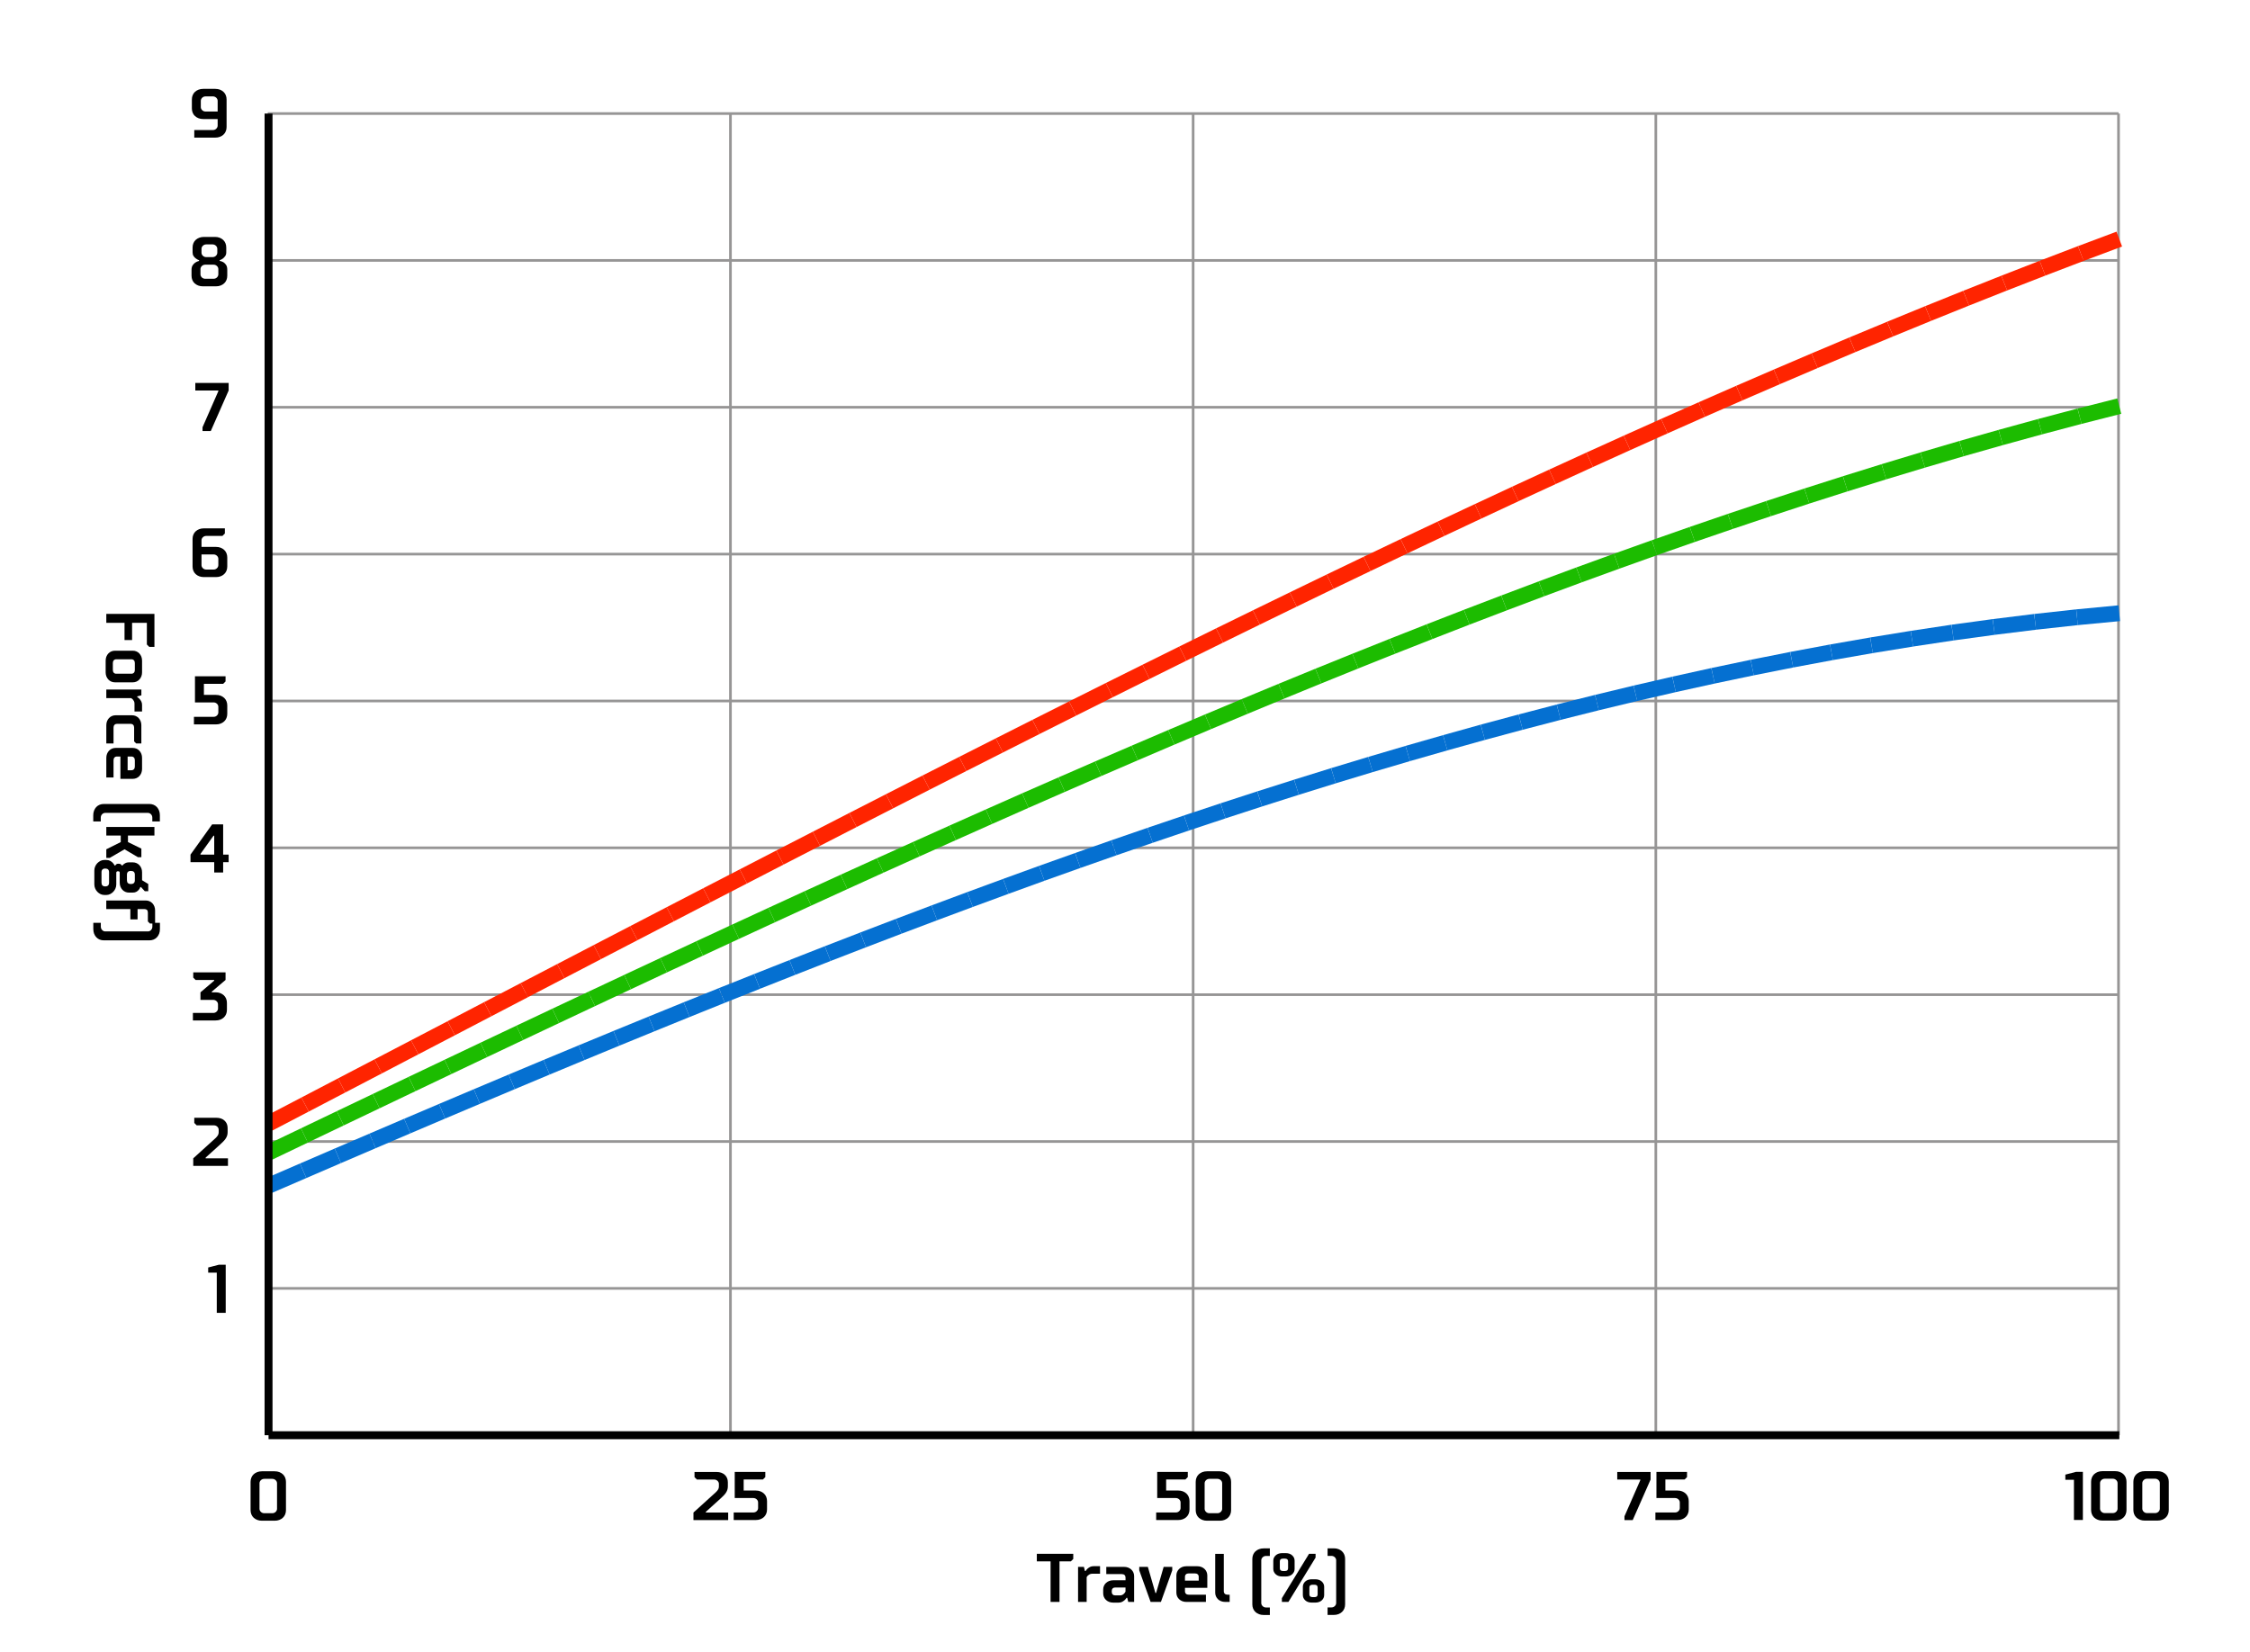 <?xml version="1.0" encoding="UTF-8"?>
<svg xmlns="http://www.w3.org/2000/svg" viewBox="0 0 851 625">
  <defs>
    <style>
      .cls-1 {
        stroke: #000;
        stroke-width: 3px;
      }

      .cls-1, .cls-2, .cls-3, .cls-4, .cls-5 {
        fill: none;
      }

      .cls-2 {
        stroke: #0570d1;
      }

      .cls-2, .cls-4, .cls-5 {
        stroke-width: 6px;
      }

      .cls-3 {
        stroke: #969595;
      }

      .cls-4 {
        stroke: #ff2400;
      }

      .cls-5 {
        stroke: #1cbc00;
      }
    </style>
  </defs>
  <g id="Scales">
    <line class="cls-3" x1="101.27" y1="487.41" x2="801.27" y2="487.41"/>
    <line class="cls-3" x1="101.27" y1="431.85" x2="801.27" y2="431.85"/>
    <line class="cls-3" x1="101.27" y1="376.3" x2="801.27" y2="376.3"/>
    <line class="cls-3" x1="101.27" y1="320.74" x2="801.27" y2="320.74"/>
    <line class="cls-3" x1="101.27" y1="265.19" x2="801.27" y2="265.19"/>
    <line class="cls-3" x1="101.27" y1="209.63" x2="801.27" y2="209.63"/>
    <line class="cls-3" x1="101.27" y1="154.07" x2="801.27" y2="154.07"/>
    <line class="cls-3" x1="101.27" y1="98.52" x2="801.27" y2="98.52"/>
    <line class="cls-3" x1="101.27" y1="42.96" x2="801.27" y2="42.96"/>
    <line class="cls-3" x1="276.27" y1="42.96" x2="276.27" y2="542.96"/>
    <line class="cls-3" x1="451.27" y1="42.96" x2="451.27" y2="542.96"/>
    <line class="cls-3" x1="626.27" y1="42.96" x2="626.27" y2="542.96"/>
    <line class="cls-3" x1="801.27" y1="42.96" x2="801.27" y2="542.96"/>
  </g>
  <g id="Force_curve" data-name="Force curve">
    <line class="cls-4" x1="101.56" y1="425.08" x2="115.39" y2="417.86"/>
    <line class="cls-4" x1="115.39" y1="417.86" x2="129.21" y2="410.64"/>
    <line class="cls-4" x1="129.21" y1="410.64" x2="143.04" y2="403.42"/>
    <line class="cls-4" x1="143.04" y1="403.42" x2="156.85" y2="396.21"/>
    <line class="cls-4" x1="156.85" y1="396.21" x2="170.67" y2="389"/>
    <line class="cls-4" x1="170.67" y1="389" x2="184.48" y2="381.79"/>
    <line class="cls-4" x1="184.48" y1="381.79" x2="198.29" y2="374.59"/>
    <line class="cls-4" x1="198.29" y1="374.59" x2="212.1" y2="367.39"/>
    <line class="cls-4" x1="212.1" y1="367.39" x2="225.91" y2="360.2"/>
    <line class="cls-4" x1="225.91" y1="360.2" x2="239.72" y2="353.03"/>
    <line class="cls-4" x1="239.72" y1="353.03" x2="253.53" y2="345.86"/>
    <line class="cls-4" x1="253.53" y1="345.86" x2="267.34" y2="338.7"/>
    <line class="cls-4" x1="267.34" y1="338.7" x2="281.16" y2="331.56"/>
    <line class="cls-4" x1="281.16" y1="331.56" x2="294.98" y2="324.42"/>
    <line class="cls-4" x1="294.98" y1="324.42" x2="308.8" y2="317.31"/>
    <line class="cls-4" x1="308.8" y1="317.31" x2="322.62" y2="310.21"/>
    <line class="cls-4" x1="322.62" y1="310.21" x2="336.45" y2="303.13"/>
    <line class="cls-4" x1="336.45" y1="303.13" x2="350.28" y2="296.06"/>
    <line class="cls-4" x1="350.28" y1="296.06" x2="364.13" y2="289.02"/>
    <line class="cls-4" x1="364.13" y1="289.02" x2="377.98" y2="282"/>
    <line class="cls-4" x1="377.98" y1="282" x2="391.83" y2="275"/>
    <line class="cls-4" x1="391.83" y1="275" x2="405.7" y2="268.03"/>
    <line class="cls-4" x1="405.7" y1="268.03" x2="419.57" y2="261.08"/>
    <line class="cls-4" x1="419.57" y1="261.08" x2="433.46" y2="254.16"/>
    <line class="cls-4" x1="433.46" y1="254.16" x2="447.36" y2="247.27"/>
    <line class="cls-4" x1="447.36" y1="247.27" x2="461.27" y2="240.41"/>
    <line class="cls-4" x1="461.27" y1="240.41" x2="475.19" y2="233.59"/>
    <line class="cls-4" x1="475.19" y1="233.59" x2="489.13" y2="226.8"/>
    <line class="cls-4" x1="489.13" y1="226.8" x2="503.08" y2="220.04"/>
    <line class="cls-4" x1="503.08" y1="220.04" x2="517.05" y2="213.33"/>
    <line class="cls-4" x1="517.05" y1="213.33" x2="531.03" y2="206.65"/>
    <line class="cls-4" x1="531.03" y1="206.65" x2="545.04" y2="200.02"/>
    <line class="cls-4" x1="545.04" y1="200.02" x2="559.06" y2="193.43"/>
    <line class="cls-4" x1="559.06" y1="193.43" x2="573.1" y2="186.88"/>
    <line class="cls-4" x1="573.1" y1="186.88" x2="587.17" y2="180.39"/>
    <line class="cls-4" x1="587.17" y1="180.39" x2="601.25" y2="173.94"/>
    <line class="cls-4" x1="601.25" y1="173.94" x2="615.36" y2="167.55"/>
    <line class="cls-4" x1="615.36" y1="167.55" x2="629.5" y2="161.21"/>
    <line class="cls-4" x1="629.5" y1="161.21" x2="643.66" y2="154.93"/>
    <line class="cls-4" x1="643.66" y1="154.93" x2="657.85" y2="148.71"/>
    <line class="cls-4" x1="657.85" y1="148.71" x2="672.06" y2="142.56"/>
    <line class="cls-4" x1="672.06" y1="142.56" x2="686.31" y2="136.47"/>
    <line class="cls-4" x1="686.31" y1="136.47" x2="700.59" y2="130.44"/>
    <line class="cls-4" x1="700.59" y1="130.44" x2="714.9" y2="124.49"/>
    <line class="cls-4" x1="714.9" y1="124.49" x2="729.25" y2="118.61"/>
    <line class="cls-4" x1="729.25" y1="118.61" x2="743.63" y2="112.81"/>
    <line class="cls-4" x1="743.63" y1="112.81" x2="758.05" y2="107.09"/>
    <line class="cls-4" x1="758.05" y1="107.09" x2="772.51" y2="101.46"/>
    <line class="cls-4" x1="772.51" y1="101.46" x2="787.01" y2="95.91"/>
    <line class="cls-4" x1="787.01" y1="95.91" x2="801.56" y2="90.45"/>
    <line class="cls-5" x1="101.56" y1="436.06" x2="115.13" y2="429.56"/>
    <line class="cls-5" x1="115.13" y1="429.56" x2="128.7" y2="423.06"/>
    <line class="cls-5" x1="128.7" y1="423.06" x2="142.27" y2="416.58"/>
    <line class="cls-5" x1="142.27" y1="416.58" x2="155.84" y2="410.1"/>
    <line class="cls-5" x1="155.84" y1="410.1" x2="169.42" y2="403.63"/>
    <line class="cls-5" x1="169.42" y1="403.63" x2="183" y2="397.18"/>
    <line class="cls-5" x1="183" y1="397.18" x2="196.59" y2="390.74"/>
    <line class="cls-5" x1="196.59" y1="390.74" x2="210.18" y2="384.32"/>
    <line class="cls-5" x1="210.18" y1="384.32" x2="223.78" y2="377.91"/>
    <line class="cls-5" x1="223.78" y1="377.91" x2="237.38" y2="371.52"/>
    <line class="cls-5" x1="237.38" y1="371.52" x2="250.99" y2="365.15"/>
    <line class="cls-5" x1="250.99" y1="365.15" x2="264.62" y2="358.8"/>
    <line class="cls-5" x1="264.62" y1="358.8" x2="278.25" y2="352.47"/>
    <line class="cls-5" x1="278.25" y1="352.47" x2="291.89" y2="346.17"/>
    <line class="cls-5" x1="291.89" y1="346.17" x2="305.55" y2="339.89"/>
    <line class="cls-5" x1="305.55" y1="339.89" x2="319.22" y2="333.64"/>
    <line class="cls-5" x1="319.22" y1="333.64" x2="332.9" y2="327.42"/>
    <line class="cls-5" x1="332.9" y1="327.42" x2="346.6" y2="321.24"/>
    <line class="cls-5" x1="346.6" y1="321.24" x2="360.32" y2="315.08"/>
    <line class="cls-5" x1="360.32" y1="315.08" x2="374.05" y2="308.96"/>
    <line class="cls-5" x1="374.05" y1="308.96" x2="387.8" y2="302.87"/>
    <line class="cls-5" x1="387.8" y1="302.87" x2="401.57" y2="296.83"/>
    <line class="cls-5" x1="401.57" y1="296.83" x2="415.37" y2="290.82"/>
    <line class="cls-5" x1="415.37" y1="290.82" x2="429.18" y2="284.86"/>
    <line class="cls-5" x1="429.18" y1="284.86" x2="443.02" y2="278.94"/>
    <line class="cls-5" x1="443.02" y1="278.94" x2="456.89" y2="273.07"/>
    <line class="cls-5" x1="456.89" y1="273.07" x2="470.78" y2="267.25"/>
    <line class="cls-5" x1="470.78" y1="267.25" x2="484.69" y2="261.48"/>
    <line class="cls-5" x1="484.69" y1="261.48" x2="498.64" y2="255.76"/>
    <line class="cls-5" x1="498.64" y1="255.76" x2="512.62" y2="250.1"/>
    <line class="cls-5" x1="512.62" y1="250.1" x2="526.63" y2="244.5"/>
    <line class="cls-5" x1="526.63" y1="244.5" x2="540.67" y2="238.97"/>
    <line class="cls-5" x1="540.67" y1="238.97" x2="554.75" y2="233.49"/>
    <line class="cls-5" x1="554.75" y1="233.49" x2="568.87" y2="228.09"/>
    <line class="cls-5" x1="568.87" y1="228.09" x2="583.03" y2="222.75"/>
    <line class="cls-5" x1="583.03" y1="222.75" x2="597.22" y2="217.49"/>
    <line class="cls-5" x1="597.22" y1="217.49" x2="611.46" y2="212.31"/>
    <line class="cls-5" x1="611.46" y1="212.31" x2="625.75" y2="207.2"/>
    <line class="cls-5" x1="625.75" y1="207.2" x2="640.08" y2="202.18"/>
    <line class="cls-5" x1="640.08" y1="202.18" x2="654.46" y2="197.25"/>
    <line class="cls-5" x1="654.46" y1="197.25" x2="668.9" y2="192.41"/>
    <line class="cls-5" x1="668.9" y1="192.41" x2="683.39" y2="187.66"/>
    <line class="cls-5" x1="683.39" y1="187.66" x2="697.93" y2="183.02"/>
    <line class="cls-5" x1="697.93" y1="183.02" x2="712.53" y2="178.47"/>
    <line class="cls-5" x1="712.53" y1="178.47" x2="727.2" y2="174.04"/>
    <line class="cls-5" x1="727.2" y1="174.04" x2="741.93" y2="169.71"/>
    <line class="cls-5" x1="741.93" y1="169.71" x2="756.72" y2="165.51"/>
    <line class="cls-5" x1="756.72" y1="165.51" x2="771.59" y2="161.42"/>
    <line class="cls-5" x1="771.59" y1="161.42" x2="786.54" y2="157.46"/>
    <line class="cls-5" x1="786.54" y1="157.46" x2="801.56" y2="153.64"/>
    <line class="cls-2" x1="101.56" y1="448.59" x2="114.66" y2="442.92"/>
    <line class="cls-2" x1="114.66" y1="442.92" x2="127.78" y2="437.26"/>
    <line class="cls-2" x1="127.78" y1="437.26" x2="140.91" y2="431.62"/>
    <line class="cls-2" x1="140.91" y1="431.62" x2="154.04" y2="426"/>
    <line class="cls-2" x1="154.04" y1="426" x2="167.2" y2="420.4"/>
    <line class="cls-2" x1="167.2" y1="420.4" x2="180.36" y2="414.83"/>
    <line class="cls-2" x1="180.36" y1="414.83" x2="193.54" y2="409.28"/>
    <line class="cls-2" x1="193.54" y1="409.28" x2="206.74" y2="403.75"/>
    <line class="cls-2" x1="206.74" y1="403.75" x2="219.95" y2="398.26"/>
    <line class="cls-2" x1="219.95" y1="398.26" x2="233.18" y2="392.79"/>
    <line class="cls-2" x1="233.18" y1="392.79" x2="246.44" y2="387.36"/>
    <line class="cls-2" x1="246.44" y1="387.36" x2="259.71" y2="381.96"/>
    <line class="cls-2" x1="259.71" y1="381.96" x2="273.01" y2="376.6"/>
    <line class="cls-2" x1="273.01" y1="376.6" x2="286.34" y2="371.28"/>
    <line class="cls-2" x1="286.34" y1="371.28" x2="299.69" y2="366"/>
    <line class="cls-2" x1="299.69" y1="366" x2="313.06" y2="360.76"/>
    <line class="cls-2" x1="313.06" y1="360.76" x2="326.47" y2="355.57"/>
    <line class="cls-2" x1="326.47" y1="355.57" x2="339.91" y2="350.43"/>
    <line class="cls-2" x1="339.91" y1="350.43" x2="353.38" y2="345.34"/>
    <line class="cls-2" x1="353.38" y1="345.34" x2="366.89" y2="340.3"/>
    <line class="cls-2" x1="366.89" y1="340.3" x2="380.43" y2="335.32"/>
    <line class="cls-2" x1="380.43" y1="335.32" x2="394.01" y2="330.39"/>
    <line class="cls-2" x1="394.01" y1="330.39" x2="407.64" y2="325.53"/>
    <line class="cls-2" x1="407.64" y1="325.53" x2="421.3" y2="320.73"/>
    <line class="cls-2" x1="421.3" y1="320.73" x2="435.01" y2="316"/>
    <line class="cls-2" x1="435.01" y1="316" x2="448.77" y2="311.34"/>
    <line class="cls-2" x1="448.77" y1="311.34" x2="462.58" y2="306.75"/>
    <line class="cls-2" x1="462.58" y1="306.75" x2="476.44" y2="302.24"/>
    <line class="cls-2" x1="476.44" y1="302.24" x2="490.35" y2="297.82"/>
    <line class="cls-2" x1="490.35" y1="297.82" x2="504.32" y2="293.47"/>
    <line class="cls-2" x1="504.32" y1="293.47" x2="518.35" y2="289.22"/>
    <line class="cls-2" x1="518.35" y1="289.22" x2="532.45" y2="285.06"/>
    <line class="cls-2" x1="532.45" y1="285.06" x2="546.61" y2="281"/>
    <line class="cls-2" x1="546.61" y1="281" x2="560.84" y2="277.03"/>
    <line class="cls-2" x1="560.84" y1="277.03" x2="575.15" y2="273.18"/>
    <line class="cls-2" x1="575.15" y1="273.18" x2="589.53" y2="269.43"/>
    <line class="cls-2" x1="589.53" y1="269.43" x2="603.99" y2="265.8"/>
    <line class="cls-2" x1="603.99" y1="265.8" x2="618.54" y2="262.29"/>
    <line class="cls-2" x1="618.54" y1="262.29" x2="633.17" y2="258.91"/>
    <line class="cls-2" x1="633.17" y1="258.91" x2="647.9" y2="255.66"/>
    <line class="cls-2" x1="647.9" y1="255.66" x2="662.73" y2="252.55"/>
    <line class="cls-2" x1="662.73" y1="252.55" x2="677.66" y2="249.58"/>
    <line class="cls-2" x1="677.66" y1="249.58" x2="692.69" y2="246.77"/>
    <line class="cls-2" x1="692.69" y1="246.77" x2="707.85" y2="244.12"/>
    <line class="cls-2" x1="707.85" y1="244.12" x2="723.12" y2="241.63"/>
    <line class="cls-2" x1="723.12" y1="241.63" x2="738.52" y2="239.31"/>
    <line class="cls-2" x1="738.52" y1="239.31" x2="754.06" y2="237.19"/>
    <line class="cls-2" x1="754.06" y1="237.19" x2="769.74" y2="235.25"/>
    <line class="cls-2" x1="769.74" y1="235.25" x2="785.57" y2="233.51"/>
    <line class="cls-2" x1="785.57" y1="233.51" x2="801.56" y2="231.99"/>
  </g>
  <g id="Legend_light" data-name="Legend light">
    <line class="cls-1" x1="101.57" y1="542.96" x2="801.57" y2="542.96"/>
    <line class="cls-1" x1="101.57" y1="42.96" x2="101.57" y2="542.96"/>
    <g>
      <path d="m614.41,575.07v-1.43l5.98-13.65v-.26h-8.71v-2.86h12.61v2.86l-6.76,15.34h-3.12Z"/>
      <path d="m629.88,563.89h4.55c.66,0,1.25.1,1.77.3.52.2.97.48,1.35.83.38.36.67.78.87,1.27s.3,1.04.3,1.62v3.12c0,.59-.1,1.13-.3,1.62s-.49.92-.87,1.27c-.38.36-.83.63-1.35.83-.52.2-1.11.3-1.77.3h-8.32v-2.86h7.41c.52,0,.95-.17,1.3-.51s.52-.73.52-1.18v-2.08c0-.45-.17-.85-.52-1.18s-.78-.51-1.3-.51h-7.02v-9.88h11.57v1.95l-.91.91h-7.28v4.16Z"/>
    </g>
    <g>
      <path d="m441.06,563.89h4.55c.66,0,1.25.1,1.77.3.52.2.97.48,1.35.83.38.36.67.78.87,1.27s.3,1.04.3,1.62v3.12c0,.59-.1,1.13-.3,1.62s-.49.92-.87,1.27c-.38.36-.83.63-1.35.83-.52.2-1.11.3-1.77.3h-8.32v-2.86h7.41c.52,0,.95-.17,1.3-.51s.52-.73.52-1.18v-2.08c0-.45-.17-.85-.52-1.18s-.78-.51-1.3-.51h-7.02v-9.88h11.57v1.95l-.91.91h-7.28v4.16Z"/>
      <path d="m463.11,556.91c.52.2.97.48,1.35.83.38.36.67.78.87,1.27s.3,1.04.3,1.62v10.66c0,.59-.1,1.13-.3,1.62-.2.49-.49.92-.87,1.27s-.83.63-1.35.83c-.52.2-1.11.3-1.77.3h-4.81c-.64,0-1.23-.1-1.75-.3-.53-.2-.98-.48-1.37-.83-.38-.36-.67-.78-.87-1.27-.2-.49-.3-1.04-.3-1.62v-10.66c0-.59.1-1.13.3-1.62.2-.49.49-.92.87-1.27.38-.35.84-.63,1.37-.83.53-.2,1.11-.3,1.75-.3h4.81c.66,0,1.25.1,1.77.3Zm-6.97,3.07c-.35.34-.52.73-.52,1.18v9.62c0,.45.17.84.52,1.18s.78.51,1.3.51h2.99c.52,0,.95-.17,1.3-.51s.52-.73.52-1.18v-9.62c0-.45-.17-.85-.52-1.18s-.78-.51-1.3-.51h-2.99c-.52,0-.95.17-1.3.51Z"/>
    </g>
    <g>
      <path d="m271.91,561.42c0-.45-.17-.84-.52-1.18-.35-.34-.78-.51-1.3-.51h-6.5l-.91-.91v-1.95h8.32c1.3,0,2.34.36,3.12,1.07s1.17,1.66,1.17,2.83v1.56c0,.49-.07.92-.2,1.31-.13.39-.32.77-.56,1.13-.24.36-.54.72-.9,1.08-.36.36-.76.74-1.21,1.16l-5.46,4.94v.26h8.45v2.86h-13.13v-2.86l8.32-7.54c.28-.24.56-.56.86-.96s.44-.86.44-1.38v-.91Z"/>
      <path d="m281.27,563.89h4.55c.66,0,1.25.1,1.77.3.52.2.97.48,1.35.83.38.36.67.78.87,1.27s.3,1.04.3,1.62v3.12c0,.59-.1,1.13-.3,1.62s-.49.92-.87,1.27c-.38.36-.83.63-1.35.83-.52.2-1.11.3-1.77.3h-8.32v-2.86h7.41c.52,0,.95-.17,1.3-.51s.52-.73.52-1.18v-2.08c0-.45-.17-.85-.52-1.18s-.78-.51-1.3-.51h-7.02v-9.88h11.57v1.95l-.91.91h-7.28v4.16Z"/>
    </g>
    <path d="m105.64,556.91c.52.2.97.48,1.35.83.38.36.67.78.87,1.27s.3,1.04.3,1.62v10.66c0,.59-.1,1.13-.3,1.62-.2.49-.49.92-.87,1.27s-.83.63-1.35.83c-.52.2-1.11.3-1.77.3h-4.81c-.64,0-1.23-.1-1.75-.3-.53-.2-.98-.48-1.37-.83-.38-.36-.67-.78-.87-1.27-.2-.49-.3-1.04-.3-1.62v-10.66c0-.59.1-1.13.3-1.62.2-.49.49-.92.87-1.27.38-.35.84-.63,1.37-.83.53-.2,1.11-.3,1.75-.3h4.81c.66,0,1.25.1,1.77.3Zm-6.97,3.07c-.35.34-.52.73-.52,1.18v9.62c0,.45.17.84.52,1.18s.78.51,1.3.51h2.99c.52,0,.95-.17,1.3-.51s.52-.73.52-1.18v-9.62c0-.45-.17-.85-.52-1.18s-.78-.51-1.3-.51h-2.99c-.52,0-.95.17-1.3.51Z"/>
    <path d="m85.37,496.67h-3.38v-15.21h-3.25v-1.95l4.03-1.04h2.6v18.2Z"/>
    <path d="m82.71,427.42c0-.45-.17-.84-.52-1.18-.35-.34-.78-.51-1.3-.51h-6.5l-.91-.91v-1.95h8.32c1.3,0,2.34.35,3.12,1.07.78.71,1.17,1.66,1.17,2.83v1.56c0,.49-.06.92-.19,1.31-.13.39-.32.77-.56,1.13-.24.36-.54.72-.9,1.08-.36.36-.76.74-1.21,1.16l-5.46,4.94v.26h8.45v2.86h-13.13v-2.86l8.32-7.54c.28-.24.56-.56.86-.96.29-.4.44-.86.44-1.38v-.91Z"/>
    <path d="m72.96,383.21h7.67c.52,0,.95-.17,1.3-.51s.52-.73.52-1.18v-1.56c0-.45-.17-.84-.52-1.18s-.78-.51-1.3-.51h-4.81v-2.86l5.2-4.42v-.26h-7.05l-.88-.88v-1.98h12.22v2.86l-5.2,4.42v.26h1.43c.66,0,1.25.1,1.77.3.52.2.97.48,1.35.83.38.36.67.78.87,1.27.2.49.3,1.04.3,1.62v2.6c0,.59-.1,1.13-.3,1.62-.2.49-.49.92-.87,1.27-.38.36-.83.63-1.35.83-.52.2-1.11.3-1.77.3h-8.58v-2.86Z"/>
    <path d="m84.4,323.31h2.08v2.86h-2.08v3.9h-3.38v-3.9h-8.97v-2.86l8.19-11.44h4.16v11.44Zm-8.58-.26v.26h5.2v-7.15h-.26l-4.94,6.89Z"/>
    <path d="m77.12,262.89h4.55c.66,0,1.25.1,1.77.3.52.2.97.48,1.35.83.38.36.67.78.87,1.27.2.49.3,1.04.3,1.62v3.12c0,.59-.1,1.13-.3,1.62-.2.49-.49.92-.87,1.27-.38.36-.83.63-1.35.83-.52.2-1.11.3-1.77.3h-8.32v-2.86h7.41c.52,0,.95-.17,1.3-.51s.52-.73.52-1.18v-2.08c0-.45-.17-.85-.52-1.18s-.78-.51-1.3-.51h-7.02v-9.88h11.57v1.95l-.91.91h-7.28v4.16Z"/>
    <path d="m85.66,215.92c-.2.49-.49.92-.87,1.27-.38.36-.83.63-1.35.83-.52.2-1.11.3-1.77.3h-4.55c-.64,0-1.23-.1-1.76-.3-.53-.2-.98-.48-1.36-.83s-.67-.78-.87-1.27c-.2-.49-.3-1.04-.3-1.62v-10.4c0-.59.1-1.13.3-1.62s.49-.92.87-1.27.84-.63,1.36-.83c.53-.2,1.11-.3,1.76-.3h7.93v1.95l-.91.91h-6.11c-.52,0-.95.17-1.3.51-.35.34-.52.73-.52,1.18v2.47h5.46c.66,0,1.25.1,1.77.3.52.2.97.48,1.35.83.38.36.67.78.87,1.27.2.49.3,1.04.3,1.62v3.38c0,.59-.1,1.13-.3,1.62Zm-3.6-.96c.35-.34.52-.73.52-1.18v-2.34c0-.45-.17-.85-.52-1.18s-.78-.51-1.3-.51h-4.55v4.03c0,.45.17.84.52,1.18s.78.51,1.3.51h2.73c.52,0,.95-.17,1.3-.51Z"/>
    <path d="m76.6,163.07v-1.43l5.98-13.65v-.26h-8.71v-2.86h12.61v2.86l-6.76,15.34h-3.12Z"/>
    <path d="m85.18,96.86c-.26.38-.54.68-.83.91-.36.28-.78.5-1.25.68v.26c.54.09,1.01.26,1.43.52.38.24.72.59,1,1.03.29.44.43,1.05.43,1.83v2.21c0,.59-.1,1.13-.3,1.62-.2.49-.49.92-.87,1.27s-.83.63-1.35.83-1.11.3-1.77.3h-4.94c-.64,0-1.23-.1-1.75-.3s-.98-.48-1.37-.83-.67-.78-.87-1.27c-.2-.49-.3-1.04-.3-1.62v-2.21c0-.73.15-1.31.44-1.74.29-.43.62-.77.99-1.01.42-.29.89-.5,1.43-.62v-.26c-.47-.17-.88-.4-1.22-.68-.35-.24-.64-.55-.88-.92-.24-.37-.36-.84-.36-1.39v-1.82c0-.59.1-1.13.3-1.62s.49-.92.87-1.27c.38-.35.84-.63,1.37-.83.53-.2,1.11-.3,1.75-.3h4.16c.66,0,1.25.1,1.77.3.52.2.97.48,1.35.83.38.36.67.78.87,1.27s.3,1.04.3,1.62v1.82c0,.55-.13,1.02-.39,1.4Zm-3.12,3.78c-.35-.34-.78-.51-1.3-.51h-3.12c-.52,0-.95.17-1.3.51-.35.34-.52.73-.52,1.18v1.95c0,.45.17.84.52,1.18s.78.51,1.3.51h3.12c.52,0,.95-.17,1.3-.51s.52-.73.52-1.18v-1.95c0-.45-.17-.84-.52-1.18Zm.13-6.49c0-.45-.17-.85-.52-1.18s-.78-.51-1.3-.51h-2.34c-.52,0-.95.17-1.3.51s-.52.73-.52,1.18v1.43c0,.45.17.84.52,1.18.35.34.78.51,1.3.51h2.34c.52,0,.95-.17,1.3-.51.35-.34.52-.73.52-1.18v-1.43Z"/>
    <path d="m72.57,37.64c0-.59.1-1.13.3-1.62.2-.49.49-.92.87-1.27.38-.35.84-.63,1.37-.83.53-.2,1.11-.3,1.75-.3h4.55c.66,0,1.25.1,1.77.3.52.2.97.48,1.35.83.38.36.67.78.87,1.27s.3,1.04.3,1.62v10.4c0,.59-.1,1.13-.3,1.62s-.49.92-.87,1.27-.83.63-1.35.83-1.11.3-1.77.3h-7.93v-2.86h7.02c.52,0,.95-.17,1.3-.51s.52-.73.52-1.18v-2.47h-5.46c-.64,0-1.23-.1-1.75-.3s-.98-.48-1.37-.83-.67-.78-.87-1.27c-.2-.49-.3-1.04-.3-1.62v-3.38Zm5.2-1.17c-.52,0-.95.17-1.3.51s-.52.73-.52,1.18v2.34c0,.45.17.84.52,1.18s.78.51,1.3.51h4.55v-4.03c0-.45-.17-.85-.52-1.18s-.78-.51-1.3-.51h-2.73Z"/>
    <g>
      <path d="m787.79,575.03h-3.38v-15.21h-3.25v-1.95l4.03-1.04h2.6v18.2Z"/>
      <path d="m801.77,556.86c.52.2.97.48,1.35.83.38.36.67.78.87,1.27s.3,1.04.3,1.62v10.66c0,.59-.1,1.13-.3,1.62-.2.49-.49.92-.87,1.27s-.83.63-1.35.83c-.52.2-1.11.3-1.77.3h-4.81c-.64,0-1.23-.1-1.75-.3-.53-.2-.98-.48-1.37-.83-.38-.36-.67-.78-.87-1.27-.2-.49-.3-1.04-.3-1.62v-10.66c0-.59.1-1.13.3-1.62.2-.49.49-.92.87-1.27.38-.35.84-.63,1.37-.83.53-.2,1.11-.3,1.75-.3h4.81c.66,0,1.25.1,1.77.3Zm-6.97,3.07c-.35.34-.52.73-.52,1.18v9.62c0,.45.17.84.52,1.18s.78.51,1.3.51h2.99c.52,0,.95-.17,1.3-.51s.52-.73.52-1.18v-9.62c0-.45-.17-.85-.52-1.18s-.78-.51-1.3-.51h-2.99c-.52,0-.95.17-1.3.51Z"/>
      <path d="m817.76,556.86c.52.2.97.48,1.35.83.38.36.67.78.87,1.27s.3,1.04.3,1.62v10.66c0,.59-.1,1.13-.3,1.62-.2.49-.49.92-.87,1.27s-.83.63-1.35.83c-.52.2-1.11.3-1.77.3h-4.81c-.64,0-1.23-.1-1.75-.3-.53-.2-.98-.48-1.37-.83-.38-.36-.67-.78-.87-1.27-.2-.49-.3-1.04-.3-1.62v-10.66c0-.59.1-1.13.3-1.62.2-.49.49-.92.87-1.27.38-.35.84-.63,1.37-.83.53-.2,1.11-.3,1.75-.3h4.81c.66,0,1.25.1,1.77.3Zm-6.97,3.07c-.35.34-.52.73-.52,1.18v9.62c0,.45.17.84.52,1.18s.78.51,1.3.51h2.99c.52,0,.95-.17,1.3-.51s.52-.73.52-1.18v-9.62c0-.45-.17-.85-.52-1.18s-.78-.51-1.3-.51h-2.99c-.52,0-.95.17-1.3.51Z"/>
    </g>
    <g>
      <path d="m40.21,232.25h18.2v12.48h-1.95l-.91-.91v-8.19h-5.59v6.5h-2.86v-6.5h-6.89v-3.38Z"/>
      <path d="m51.59,246.44c.42.18.8.44,1.12.78.32.34.57.74.75,1.2.18.46.27.97.27,1.52v4.42c0,.55-.09,1.06-.27,1.52s-.43.86-.75,1.2c-.32.34-.69.6-1.12.78s-.88.27-1.37.27h-6.76c-.49,0-.94-.09-1.36-.27-.42-.18-.8-.44-1.12-.78-.32-.34-.57-.74-.75-1.2-.18-.46-.27-.97-.27-1.52v-4.42c0-.55.09-1.06.27-1.52.18-.46.43-.86.75-1.2s.69-.6,1.12-.78c.42-.18.88-.27,1.36-.27h6.76c.49,0,.94.09,1.37.27Zm-1.89,8.44c.4,0,.72-.13.95-.38s.35-.6.35-1.05v-2.6c0-.45-.12-.8-.35-1.05-.23-.25-.55-.38-.95-.38h-5.72c-.4,0-.71.13-.95.38-.23.25-.35.6-.35,1.05v2.6c0,.45.12.8.35,1.05.23.25.55.38.95.38h5.72Z"/>
      <path d="m50.87,269.17v-2.99c0-.36-.07-.68-.21-.94-.14-.26-.29-.48-.44-.65-.19-.19-.41-.36-.65-.49h-9.36v-3.25h13.26v2.21l-1.56.39v.26c.35.21.65.46.91.75.24.28.46.6.64.96s.27.79.27,1.27v2.47h-2.86Z"/>
      <path d="m44.24,273.85c-.4,0-.72.13-.95.38-.23.25-.35.6-.35,1.05v5.98h-2.73v-6.89c0-.55.09-1.06.27-1.52.18-.46.43-.86.75-1.2.32-.34.69-.6,1.12-.78.42-.18.88-.27,1.37-.27h6.24c.49,0,.94.09,1.36.27.42.18.8.44,1.12.78s.57.74.75,1.2c.18.46.27.97.27,1.52v6.89h-1.95l-.78-.78v-5.2c0-.45-.12-.8-.35-1.05-.23-.25-.55-.38-.95-.38h-5.2Z"/>
      <path d="m45.54,294.65v-8.45h-1.3c-.4,0-.72.13-.95.38-.23.25-.35.6-.35,1.05v6.5h-2.73v-7.41c0-.55.09-1.06.27-1.52.18-.46.43-.86.75-1.2.32-.34.69-.6,1.12-.78.42-.18.88-.27,1.37-.27h6.5c.49,0,.94.09,1.37.27.42.18.8.44,1.12.78.32.34.57.74.75,1.2.18.46.27.97.27,1.52v4.16c0,.55-.09,1.06-.27,1.52-.18.46-.43.86-.75,1.2-.32.34-.69.6-1.12.78s-.88.27-1.37.27h-4.68Zm2.73-8.45v5.2h1.43c.4,0,.72-.13.95-.38.23-.25.35-.6.35-1.05v-2.34c0-.45-.12-.8-.35-1.05-.23-.25-.55-.38-.95-.38h-1.43Z"/>
      <path d="m35.27,310.77v-2.34c0-.64.1-1.23.3-1.75.2-.53.48-.98.83-1.36.36-.38.78-.67,1.27-.87s1.04-.3,1.62-.3h17.16c.59,0,1.13.1,1.62.3.49.2.92.49,1.27.87.35.38.63.84.83,1.36.2.53.3,1.11.3,1.75v2.34h-2.86v-1.43c0-.52-.17-.95-.51-1.3s-.73-.52-1.18-.52h-16.12c-.45,0-.84.17-1.18.52-.34.35-.51.78-.51,1.3v1.43h-2.86Z"/>
      <path d="m53.47,321.04v3.25h-1.3l-5.07-2.99-5.59,3.25h-1.3v-3.25l5.46-2.73v-2.47h-5.46v-3.25h18.2v3.25h-10.01v2.47l5.07,2.47Z"/>
      <path d="m53.08,335.6c-.14.38-.34.73-.6,1.04-.24.28-.54.52-.9.73s-.81.31-1.37.31h-1.43c-.49,0-.94-.09-1.36-.27s-.8-.44-1.12-.78-.57-.74-.75-1.2c-.18-.46-.27-.97-.27-1.52v-3.85c-.02-.17-.08-.29-.18-.35s-.22-.09-.34-.09h-.26c-.14,0-.26.04-.35.13-.1.09-.15.2-.17.34v4.47c0,.55-.1,1.07-.31,1.56s-.49.91-.84,1.27c-.36.36-.76.65-1.21.87-.45.22-.92.32-1.4.32h-.78c-.49,0-.95-.11-1.4-.32s-.85-.51-1.21-.87c-.35-.36-.64-.79-.84-1.27s-.31-1-.31-1.56v-5.2c0-.55.1-1.07.31-1.56s.49-.91.84-1.27c.36-.36.76-.65,1.21-.87s.92-.32,1.4-.32h.78c.55,0,1.03.11,1.42.32s.71.46.98.72c.29.31.54.66.73,1.04h.26c.05-.12.13-.23.23-.31.09-.1.19-.19.32-.25.13-.06.29-.09.48-.09h.36c.19,0,.36.04.49.1.14.07.25.15.34.23.09.09.16.19.23.31h.26c.16-.23.36-.42.6-.57.23-.17.49-.32.78-.43.29-.11.66-.17,1.09-.17h1.43c.49,0,.94.09,1.37.27.42.18.8.44,1.12.78.32.34.57.74.75,1.2.18.46.27.97.27,1.52v2.99l2.34,1.43v2.73h-1.3l-1.43-1.56h-.26Zm-11.83-1.69v-3.9c0-.95-.48-1.43-1.43-1.43s-1.43.48-1.43,1.43v3.9c0,.95.48,1.43,1.43,1.43s1.43-.48,1.43-1.43Zm9.75-.91v-2.08c0-.95-.48-1.43-1.43-1.43h-.13c-.95,0-1.43.48-1.43,1.43v2.08c0,.95.48,1.43,1.43,1.43h.13c.95,0,1.43-.48,1.43-1.43Z"/>
      <path d="m40.21,340.67h14.95c.49,0,.94.09,1.36.27.42.18.8.44,1.12.78s.57.74.75,1.2c.18.46.27.97.27,1.52v4.94h-1.95l-.78-.78v-3.38c0-.45-.12-.78-.35-.99-.23-.21-.55-.31-.95-.31h-2.6v3.9h-2.73v-3.9h-9.1v-3.25Z"/>
      <path d="m38.13,349.12v1.43c0,.52.17.95.51,1.3.34.35.73.52,1.18.52h16.12c.45,0,.85-.17,1.18-.52s.51-.78.51-1.3v-1.43h2.86v2.34c0,.66-.1,1.25-.3,1.77-.2.52-.48.97-.83,1.35-.36.38-.78.67-1.27.87-.49.2-1.04.3-1.62.3h-17.16c-.59,0-1.13-.1-1.62-.3s-.92-.49-1.27-.87c-.35-.38-.63-.83-.83-1.35-.2-.52-.3-1.11-.3-1.77v-2.34h2.86Z"/>
    </g>
    <g>
      <path d="m400.73,606.03h-3.38v-15.34h-5.2v-2.86h13.78v1.95l-.91.91h-4.29v15.34Z"/>
      <path d="m416.07,595.37h-2.99c-.36,0-.68.07-.94.21s-.48.29-.65.44c-.19.19-.35.41-.49.65v9.36h-3.25v-13.26h2.21l.39,1.56h.26c.21-.35.46-.65.75-.91.28-.24.6-.46.96-.64.36-.18.79-.27,1.27-.27h2.47v2.86Z"/>
      <path d="m426.73,606.03l-.39-1.56h-.26c-.21.35-.46.65-.75.91-.28.24-.6.46-.96.64-.36.18-.79.27-1.27.27h-2.08c-.55,0-1.06-.09-1.52-.27-.46-.18-.86-.43-1.2-.75-.34-.32-.6-.69-.78-1.12-.18-.42-.27-.88-.27-1.37v-1.43c0-.49.09-.94.27-1.37.18-.42.44-.8.78-1.12.34-.32.74-.57,1.2-.75.46-.18.97-.27,1.52-.27h4.68v-.91c0-.95-.48-1.43-1.43-1.43h-5.85v-2.73h6.76c.55,0,1.06.09,1.52.27.46.18.86.43,1.2.75s.6.69.78,1.12c.18.42.27.88.27,1.37v9.75h-2.21Zm-2.18-2.69c.26-.15.48-.32.65-.51.19-.21.36-.44.49-.7v-1.56h-3.9c-.4,0-.71.12-.95.35-.23.23-.35.55-.35.95v.39c0,.4.12.72.35.95s.55.35.95.35h1.82c.36,0,.68-.07.94-.22Z"/>
      <path d="m430.89,594.07v-1.3h3.25l2.86,9.88h.26l2.86-9.88h3.25v1.3l-4.29,11.96h-3.9l-4.29-11.96Z"/>
      <path d="m456.63,600.7h-8.45v1.3c0,.4.13.71.38.95.25.23.6.35,1.05.35h6.5v2.73h-7.41c-.55,0-1.06-.09-1.52-.27-.46-.18-.86-.43-1.2-.75-.34-.32-.6-.69-.78-1.12-.18-.42-.27-.88-.27-1.36v-6.5c0-.49.09-.94.27-1.36.18-.42.44-.8.78-1.12.34-.32.74-.57,1.2-.75.46-.18.97-.27,1.52-.27h4.16c.55,0,1.06.09,1.52.27.46.18.86.43,1.2.75.34.32.6.69.78,1.12.18.42.27.88.27,1.36v4.68Zm-8.45-2.73h5.2v-1.43c0-.4-.12-.71-.38-.95-.25-.23-.6-.35-1.05-.35h-2.34c-.45,0-.8.12-1.05.35-.25.23-.38.55-.38.95v1.43Z"/>
      <path d="m462.87,587.83v14.17c0,.4.13.71.38.95s.6.35,1.05.35h.78v2.73h-1.69c-.55,0-1.07-.09-1.53-.27-.47-.18-.87-.43-1.2-.75-.33-.32-.58-.69-.77-1.12-.18-.42-.27-.88-.27-1.36v-14.69h3.25Z"/>
      <path d="m480.29,610.97h-2.34c-.64,0-1.23-.1-1.75-.3-.53-.2-.98-.48-1.37-.83-.38-.36-.67-.78-.87-1.27s-.3-1.04-.3-1.62v-17.16c0-.59.1-1.13.3-1.62s.49-.92.87-1.27c.38-.36.84-.63,1.37-.83.53-.2,1.11-.3,1.75-.3h2.34v2.86h-1.43c-.52,0-.95.17-1.3.51-.35.34-.52.73-.52,1.18v16.12c0,.45.17.85.52,1.18.35.34.78.51,1.3.51h1.43v2.86Z"/>
      <path d="m489.65,593.55c0,.78-.3,1.45-.91,2.01-.61.56-1.43.85-2.47.85h-1.3c-1.04,0-1.86-.28-2.47-.85-.61-.56-.91-1.23-.91-2.01v-3.12c0-.78.3-1.45.91-2.01.61-.56,1.43-.85,2.47-.85h1.3c1.04,0,1.86.28,2.47.85.61.56.91,1.23.91,2.01v3.12Zm-3.64-3.9h-.78c-.78,0-1.17.35-1.17,1.04v2.6c0,.69.39,1.04,1.17,1.04h.78c.78,0,1.17-.35,1.17-1.04v-2.6c0-.69-.39-1.04-1.17-1.04Zm11.57-1.82v1.43l-10.27,16.77h-2.47v-1.43l10.27-16.77h2.47Zm3.25,15.6c0,.78-.3,1.45-.91,2.01-.61.56-1.43.84-2.47.84h-1.3c-1.04,0-1.86-.28-2.47-.84-.61-.56-.91-1.24-.91-2.01v-3.12c0-.78.3-1.45.91-2.01.61-.56,1.43-.84,2.47-.84h1.3c1.04,0,1.86.28,2.47.84.61.56.91,1.24.91,2.01v3.12Zm-3.64-3.9h-.78c-.78,0-1.17.35-1.17,1.04v2.6c0,.69.39,1.04,1.17,1.04h.78c.78,0,1.17-.35,1.17-1.04v-2.6c0-.69-.39-1.04-1.17-1.04Z"/>
      <path d="m502.12,608.11h1.43c.52,0,.95-.17,1.3-.51s.52-.73.52-1.18v-16.12c0-.45-.17-.84-.52-1.18-.35-.34-.78-.51-1.3-.51h-1.43v-2.86h2.34c.66,0,1.25.1,1.77.3s.97.48,1.35.83c.38.36.67.78.87,1.27.2.49.3,1.04.3,1.62v17.16c0,.59-.1,1.13-.3,1.62-.2.49-.49.92-.87,1.27-.38.35-.83.63-1.35.83-.52.2-1.11.3-1.77.3h-2.34v-2.86Z"/>
    </g>
  </g>
</svg>